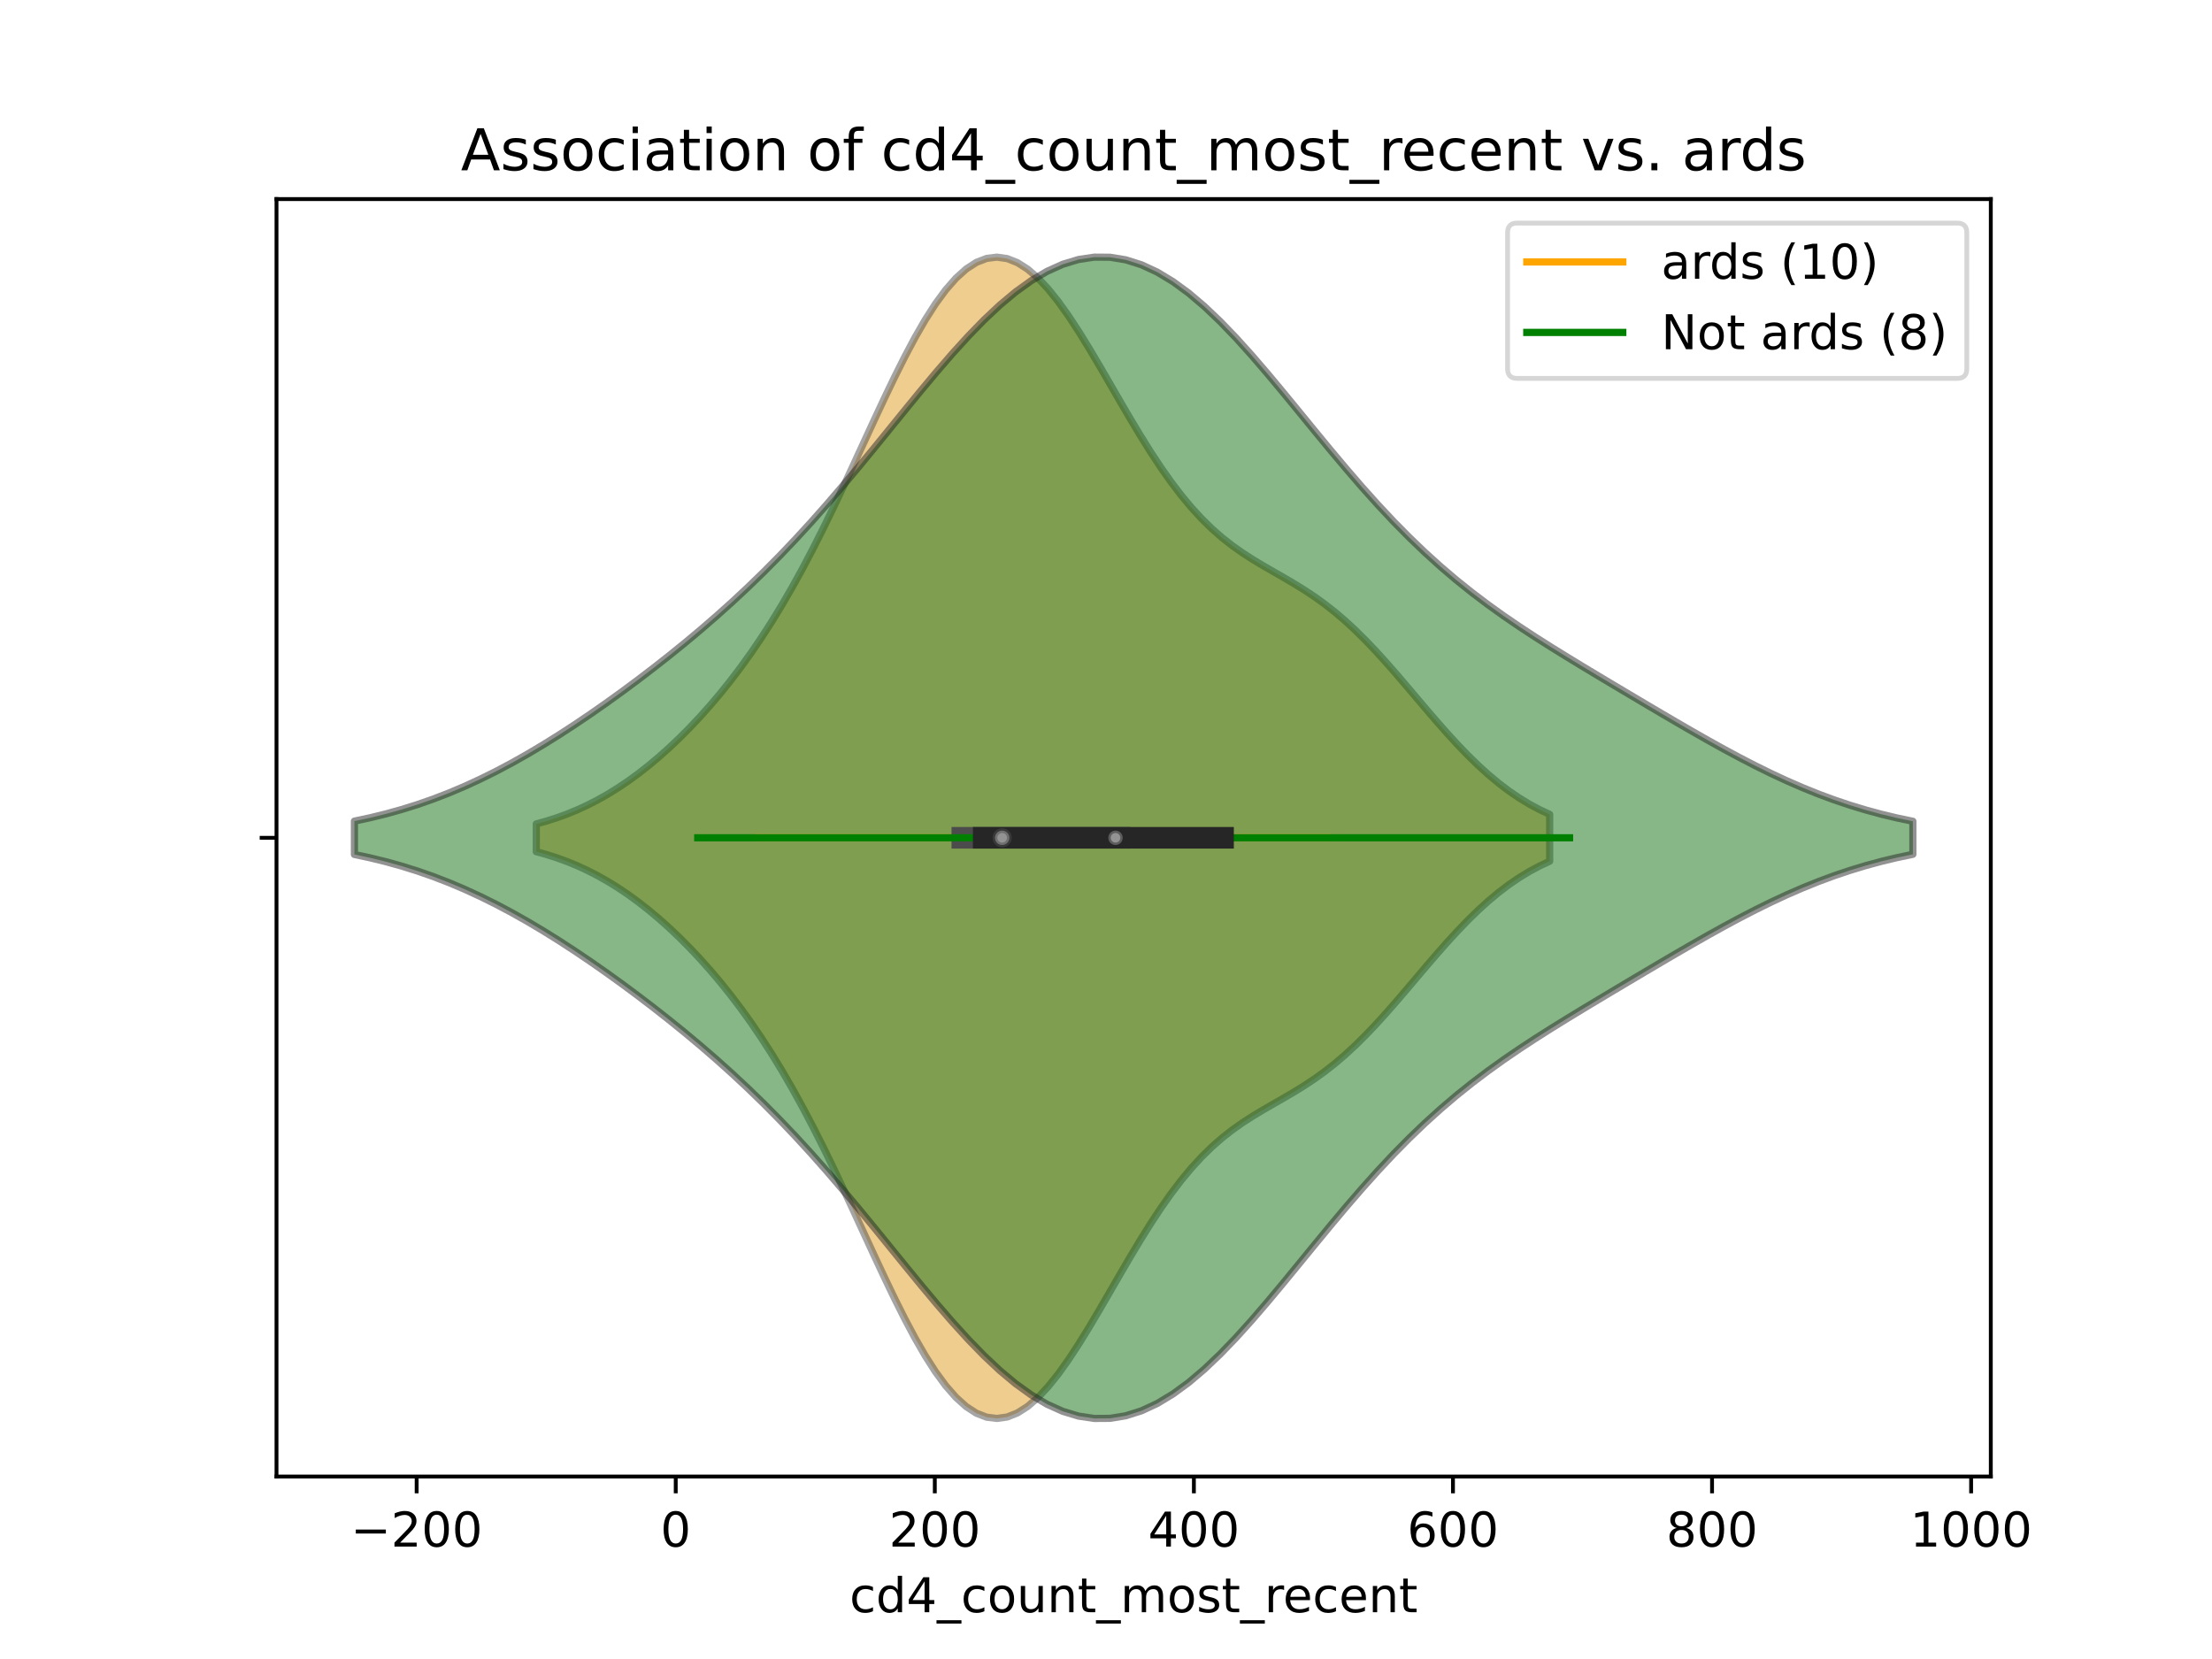 <?xml version="1.0" encoding="utf-8" standalone="no"?>
<!DOCTYPE svg PUBLIC "-//W3C//DTD SVG 1.1//EN"
  "http://www.w3.org/Graphics/SVG/1.1/DTD/svg11.dtd">
<!-- Created with matplotlib (https://matplotlib.org/) -->
<svg height="345.6pt" version="1.1" viewBox="0 0 460.8 345.6" width="460.8pt" xmlns="http://www.w3.org/2000/svg" xmlns:xlink="http://www.w3.org/1999/xlink">
 <defs>
  <style type="text/css">
*{stroke-linecap:butt;stroke-linejoin:round;}
  </style>
 </defs>
 <g id="figure_1">
  <g id="patch_1">
   <path d="M 0 345.6 
L 460.8 345.6 
L 460.8 0 
L 0 0 
z
" style="fill:#ffffff;"/>
  </g>
  <g id="axes_1">
   <g id="patch_2">
    <path d="M 57.6 307.584 
L 414.72 307.584 
L 414.72 41.472 
L 57.6 41.472 
z
" style="fill:#ffffff;"/>
   </g>
   <g id="PolyCollection_1">
    <defs>
     <path d="M 111.712 -168.177 
L 111.712 -173.967 
L 113.845 -174.558 
L 115.977 -175.237 
L 118.11 -176.012 
L 120.242 -176.888 
L 122.375 -177.871 
L 124.507 -178.963 
L 126.64 -180.17 
L 128.772 -181.492 
L 130.905 -182.93 
L 133.037 -184.486 
L 135.17 -186.159 
L 137.302 -187.949 
L 139.435 -189.855 
L 141.567 -191.879 
L 143.7 -194.022 
L 145.832 -196.286 
L 147.965 -198.676 
L 150.097 -201.198 
L 152.23 -203.86 
L 154.362 -206.669 
L 156.495 -209.635 
L 158.627 -212.769 
L 160.76 -216.078 
L 162.892 -219.569 
L 165.024 -223.247 
L 167.157 -227.111 
L 169.289 -231.156 
L 171.422 -235.369 
L 173.554 -239.731 
L 175.687 -244.216 
L 177.819 -248.789 
L 179.952 -253.408 
L 182.084 -258.023 
L 184.217 -262.579 
L 186.349 -267.016 
L 188.482 -271.27 
L 190.614 -275.278 
L 192.747 -278.976 
L 194.879 -282.305 
L 197.012 -285.21 
L 199.144 -287.643 
L 201.277 -289.565 
L 203.409 -290.947 
L 205.542 -291.772 
L 207.674 -292.032 
L 209.807 -291.733 
L 211.939 -290.891 
L 214.072 -289.532 
L 216.204 -287.692 
L 218.336 -285.417 
L 220.469 -282.758 
L 222.601 -279.771 
L 224.734 -276.519 
L 226.866 -273.063 
L 228.999 -269.469 
L 231.131 -265.798 
L 233.264 -262.112 
L 235.396 -258.467 
L 237.529 -254.916 
L 239.661 -251.502 
L 241.794 -248.265 
L 243.926 -245.235 
L 246.059 -242.432 
L 248.191 -239.868 
L 250.324 -237.545 
L 252.456 -235.458 
L 254.589 -233.59 
L 256.721 -231.919 
L 258.854 -230.414 
L 260.986 -229.04 
L 263.119 -227.758 
L 265.251 -226.527 
L 267.383 -225.306 
L 269.516 -224.055 
L 271.648 -222.74 
L 273.781 -221.328 
L 275.913 -219.796 
L 278.046 -218.127 
L 280.178 -216.31 
L 282.311 -214.345 
L 284.443 -212.237 
L 286.576 -210 
L 288.708 -207.653 
L 290.841 -205.221 
L 292.973 -202.731 
L 295.106 -200.214 
L 297.238 -197.702 
L 299.371 -195.224 
L 301.503 -192.809 
L 303.636 -190.485 
L 305.768 -188.273 
L 307.901 -186.192 
L 310.033 -184.257 
L 312.166 -182.477 
L 314.298 -180.857 
L 316.431 -179.398 
L 318.563 -178.099 
L 320.695 -176.954 
L 322.828 -175.954 
L 322.828 -166.19 
L 322.828 -166.19 
L 320.695 -165.19 
L 318.563 -164.045 
L 316.431 -162.746 
L 314.298 -161.287 
L 312.166 -159.667 
L 310.033 -157.887 
L 307.901 -155.952 
L 305.768 -153.871 
L 303.636 -151.659 
L 301.503 -149.335 
L 299.371 -146.92 
L 297.238 -144.442 
L 295.106 -141.93 
L 292.973 -139.413 
L 290.841 -136.923 
L 288.708 -134.491 
L 286.576 -132.144 
L 284.443 -129.907 
L 282.311 -127.799 
L 280.178 -125.834 
L 278.046 -124.017 
L 275.913 -122.348 
L 273.781 -120.816 
L 271.648 -119.404 
L 269.516 -118.089 
L 267.383 -116.838 
L 265.251 -115.617 
L 263.119 -114.386 
L 260.986 -113.104 
L 258.854 -111.73 
L 256.721 -110.225 
L 254.589 -108.554 
L 252.456 -106.686 
L 250.324 -104.599 
L 248.191 -102.276 
L 246.059 -99.712 
L 243.926 -96.909 
L 241.794 -93.879 
L 239.661 -90.642 
L 237.529 -87.228 
L 235.396 -83.677 
L 233.264 -80.032 
L 231.131 -76.346 
L 228.999 -72.675 
L 226.866 -69.081 
L 224.734 -65.625 
L 222.601 -62.373 
L 220.469 -59.386 
L 218.336 -56.727 
L 216.204 -54.452 
L 214.072 -52.612 
L 211.939 -51.253 
L 209.807 -50.411 
L 207.674 -50.112 
L 205.542 -50.372 
L 203.409 -51.197 
L 201.277 -52.579 
L 199.144 -54.501 
L 197.012 -56.934 
L 194.879 -59.839 
L 192.747 -63.168 
L 190.614 -66.866 
L 188.482 -70.874 
L 186.349 -75.128 
L 184.217 -79.565 
L 182.084 -84.121 
L 179.952 -88.736 
L 177.819 -93.355 
L 175.687 -97.928 
L 173.554 -102.413 
L 171.422 -106.775 
L 169.289 -110.988 
L 167.157 -115.033 
L 165.024 -118.897 
L 162.892 -122.575 
L 160.76 -126.066 
L 158.627 -129.375 
L 156.495 -132.509 
L 154.362 -135.475 
L 152.23 -138.284 
L 150.097 -140.946 
L 147.965 -143.468 
L 145.832 -145.858 
L 143.7 -148.122 
L 141.567 -150.265 
L 139.435 -152.289 
L 137.302 -154.195 
L 135.17 -155.985 
L 133.037 -157.658 
L 130.905 -159.214 
L 128.772 -160.652 
L 126.64 -161.974 
L 124.507 -163.181 
L 122.375 -164.273 
L 120.242 -165.256 
L 118.11 -166.132 
L 115.977 -166.907 
L 113.845 -167.586 
L 111.712 -168.177 
z
" id="mcb3e34ca3b" style="stroke:#4c4c4c;stroke-opacity:0.5;stroke-width:1.5;"/>
    </defs>
    <g clip-path="url(#p6f9b6f5709)">
     <use style="fill:#df9c20;fill-opacity:0.5;stroke:#4c4c4c;stroke-opacity:0.5;stroke-width:1.5;" x="0" xlink:href="#mcb3e34ca3b" y="345.6"/>
    </g>
   </g>
   <g id="PolyCollection_2">
    <defs>
     <path d="M 73.833 -167.595 
L 73.833 -174.549 
L 77.112 -175.249 
L 80.391 -176.052 
L 83.671 -176.965 
L 86.95 -177.991 
L 90.229 -179.137 
L 93.509 -180.403 
L 96.788 -181.791 
L 100.067 -183.301 
L 103.347 -184.928 
L 106.626 -186.669 
L 109.905 -188.519 
L 113.185 -190.471 
L 116.464 -192.517 
L 119.743 -194.651 
L 123.023 -196.866 
L 126.302 -199.156 
L 129.581 -201.519 
L 132.861 -203.952 
L 136.14 -206.456 
L 139.42 -209.033 
L 142.699 -211.689 
L 145.978 -214.432 
L 149.258 -217.27 
L 152.537 -220.212 
L 155.816 -223.269 
L 159.096 -226.449 
L 162.375 -229.759 
L 165.654 -233.202 
L 168.934 -236.777 
L 172.213 -240.48 
L 175.492 -244.298 
L 178.772 -248.213 
L 182.051 -252.203 
L 185.33 -256.235 
L 188.61 -260.274 
L 191.889 -264.278 
L 195.168 -268.199 
L 198.448 -271.989 
L 201.727 -275.594 
L 205.006 -278.963 
L 208.286 -282.043 
L 211.565 -284.784 
L 214.844 -287.142 
L 218.124 -289.076 
L 221.403 -290.552 
L 224.682 -291.543 
L 227.962 -292.032 
L 231.241 -292.009 
L 234.52 -291.474 
L 237.8 -290.436 
L 241.079 -288.914 
L 244.358 -286.934 
L 247.638 -284.531 
L 250.917 -281.745 
L 254.196 -278.623 
L 257.476 -275.218 
L 260.755 -271.582 
L 264.034 -267.771 
L 267.314 -263.84 
L 270.593 -259.844 
L 273.872 -255.833 
L 277.152 -251.854 
L 280.431 -247.95 
L 283.71 -244.154 
L 286.99 -240.495 
L 290.269 -236.996 
L 293.548 -233.67 
L 296.828 -230.524 
L 300.107 -227.558 
L 303.386 -224.767 
L 306.666 -222.138 
L 309.945 -219.658 
L 313.224 -217.307 
L 316.504 -215.066 
L 319.783 -212.914 
L 323.062 -210.832 
L 326.342 -208.8 
L 329.621 -206.803 
L 332.9 -204.829 
L 336.18 -202.868 
L 339.459 -200.915 
L 342.739 -198.969 
L 346.018 -197.033 
L 349.297 -195.112 
L 352.577 -193.214 
L 355.856 -191.349 
L 359.135 -189.529 
L 362.415 -187.766 
L 365.694 -186.072 
L 368.973 -184.458 
L 372.253 -182.933 
L 375.532 -181.507 
L 378.811 -180.184 
L 382.091 -178.97 
L 385.37 -177.865 
L 388.649 -176.87 
L 391.929 -175.982 
L 395.208 -175.197 
L 398.487 -174.511 
L 398.487 -167.633 
L 398.487 -167.633 
L 395.208 -166.947 
L 391.929 -166.162 
L 388.649 -165.274 
L 385.37 -164.279 
L 382.091 -163.174 
L 378.811 -161.96 
L 375.532 -160.637 
L 372.253 -159.211 
L 368.973 -157.686 
L 365.694 -156.072 
L 362.415 -154.378 
L 359.135 -152.615 
L 355.856 -150.795 
L 352.577 -148.93 
L 349.297 -147.032 
L 346.018 -145.111 
L 342.739 -143.175 
L 339.459 -141.229 
L 336.18 -139.276 
L 332.9 -137.315 
L 329.621 -135.341 
L 326.342 -133.344 
L 323.062 -131.312 
L 319.783 -129.23 
L 316.504 -127.078 
L 313.224 -124.837 
L 309.945 -122.486 
L 306.666 -120.006 
L 303.386 -117.377 
L 300.107 -114.586 
L 296.828 -111.62 
L 293.548 -108.474 
L 290.269 -105.148 
L 286.99 -101.649 
L 283.71 -97.99 
L 280.431 -94.194 
L 277.152 -90.29 
L 273.872 -86.311 
L 270.593 -82.3 
L 267.314 -78.304 
L 264.034 -74.373 
L 260.755 -70.562 
L 257.476 -66.926 
L 254.196 -63.521 
L 250.917 -60.399 
L 247.638 -57.613 
L 244.358 -55.21 
L 241.079 -53.23 
L 237.8 -51.708 
L 234.52 -50.67 
L 231.241 -50.135 
L 227.962 -50.112 
L 224.682 -50.601 
L 221.403 -51.592 
L 218.124 -53.068 
L 214.844 -55.002 
L 211.565 -57.36 
L 208.286 -60.101 
L 205.006 -63.181 
L 201.727 -66.55 
L 198.448 -70.155 
L 195.168 -73.945 
L 191.889 -77.866 
L 188.61 -81.87 
L 185.33 -85.909 
L 182.051 -89.941 
L 178.772 -93.931 
L 175.492 -97.846 
L 172.213 -101.664 
L 168.934 -105.367 
L 165.654 -108.942 
L 162.375 -112.385 
L 159.096 -115.695 
L 155.816 -118.875 
L 152.537 -121.932 
L 149.258 -124.874 
L 145.978 -127.712 
L 142.699 -130.455 
L 139.42 -133.111 
L 136.14 -135.688 
L 132.861 -138.192 
L 129.581 -140.625 
L 126.302 -142.988 
L 123.023 -145.278 
L 119.743 -147.493 
L 116.464 -149.627 
L 113.185 -151.673 
L 109.905 -153.625 
L 106.626 -155.475 
L 103.347 -157.216 
L 100.067 -158.843 
L 96.788 -160.353 
L 93.509 -161.741 
L 90.229 -163.007 
L 86.95 -164.153 
L 83.671 -165.179 
L 80.391 -166.092 
L 77.112 -166.895 
L 73.833 -167.595 
z
" id="m24c34e4a1d" style="stroke:#262626;stroke-opacity:0.5;stroke-width:1.5;"/>
    </defs>
    <g clip-path="url(#p6f9b6f5709)">
     <use style="fill:#107010;fill-opacity:0.5;stroke:#262626;stroke-opacity:0.5;stroke-width:1.5;" x="0" xlink:href="#m24c34e4a1d" y="345.6"/>
    </g>
   </g>
   <g id="matplotlib.axis_1">
    <g id="xtick_1">
     <g id="line2d_1">
      <defs>
       <path d="M 0 0 
L 0 3.5 
" id="mae462be38c" style="stroke:#000000;stroke-width:0.8;"/>
      </defs>
      <g>
       <use style="stroke:#000000;stroke-width:0.8;" x="86.796" xlink:href="#mae462be38c" y="307.584"/>
      </g>
     </g>
     <g id="text_1">
      <!-- −200 -->
      <defs>
       <path d="M 10.594 35.5 
L 73.188 35.5 
L 73.188 27.203 
L 10.594 27.203 
z
" id="DejaVuSans-8722"/>
       <path d="M 19.188 8.297 
L 53.609 8.297 
L 53.609 0 
L 7.328 0 
L 7.328 8.297 
Q 12.938 14.109 22.625 23.891 
Q 32.328 33.688 34.812 36.531 
Q 39.547 41.844 41.422 45.531 
Q 43.312 49.219 43.312 52.781 
Q 43.312 58.594 39.234 62.25 
Q 35.156 65.922 28.609 65.922 
Q 23.969 65.922 18.812 64.312 
Q 13.672 62.703 7.812 59.422 
L 7.812 69.391 
Q 13.766 71.781 18.938 73 
Q 24.125 74.219 28.422 74.219 
Q 39.75 74.219 46.484 68.547 
Q 53.219 62.891 53.219 53.422 
Q 53.219 48.922 51.531 44.891 
Q 49.859 40.875 45.406 35.406 
Q 44.188 33.984 37.641 27.219 
Q 31.109 20.453 19.188 8.297 
z
" id="DejaVuSans-50"/>
       <path d="M 31.781 66.406 
Q 24.172 66.406 20.328 58.906 
Q 16.5 51.422 16.5 36.375 
Q 16.5 21.391 20.328 13.891 
Q 24.172 6.391 31.781 6.391 
Q 39.453 6.391 43.281 13.891 
Q 47.125 21.391 47.125 36.375 
Q 47.125 51.422 43.281 58.906 
Q 39.453 66.406 31.781 66.406 
z
M 31.781 74.219 
Q 44.047 74.219 50.516 64.516 
Q 56.984 54.828 56.984 36.375 
Q 56.984 17.969 50.516 8.266 
Q 44.047 -1.422 31.781 -1.422 
Q 19.531 -1.422 13.062 8.266 
Q 6.594 17.969 6.594 36.375 
Q 6.594 54.828 13.062 64.516 
Q 19.531 74.219 31.781 74.219 
z
" id="DejaVuSans-48"/>
      </defs>
      <g transform="translate(73.062 322.182)scale(0.1 -0.1)">
       <use xlink:href="#DejaVuSans-8722"/>
       <use x="83.789" xlink:href="#DejaVuSans-50"/>
       <use x="147.412" xlink:href="#DejaVuSans-48"/>
       <use x="211.035" xlink:href="#DejaVuSans-48"/>
      </g>
     </g>
    </g>
    <g id="xtick_2">
     <g id="line2d_2">
      <g>
       <use style="stroke:#000000;stroke-width:0.8;" x="140.767" xlink:href="#mae462be38c" y="307.584"/>
      </g>
     </g>
     <g id="text_2">
      <!-- 0 -->
      <g transform="translate(137.585 322.182)scale(0.1 -0.1)">
       <use xlink:href="#DejaVuSans-48"/>
      </g>
     </g>
    </g>
    <g id="xtick_3">
     <g id="line2d_3">
      <g>
       <use style="stroke:#000000;stroke-width:0.8;" x="194.737" xlink:href="#mae462be38c" y="307.584"/>
      </g>
     </g>
     <g id="text_3">
      <!-- 200 -->
      <g transform="translate(185.194 322.182)scale(0.1 -0.1)">
       <use xlink:href="#DejaVuSans-50"/>
       <use x="63.623" xlink:href="#DejaVuSans-48"/>
       <use x="127.246" xlink:href="#DejaVuSans-48"/>
      </g>
     </g>
    </g>
    <g id="xtick_4">
     <g id="line2d_4">
      <g>
       <use style="stroke:#000000;stroke-width:0.8;" x="248.708" xlink:href="#mae462be38c" y="307.584"/>
      </g>
     </g>
     <g id="text_4">
      <!-- 400 -->
      <defs>
       <path d="M 37.797 64.312 
L 12.891 25.391 
L 37.797 25.391 
z
M 35.203 72.906 
L 47.609 72.906 
L 47.609 25.391 
L 58.016 25.391 
L 58.016 17.188 
L 47.609 17.188 
L 47.609 0 
L 37.797 0 
L 37.797 17.188 
L 4.891 17.188 
L 4.891 26.703 
z
" id="DejaVuSans-52"/>
      </defs>
      <g transform="translate(239.164 322.182)scale(0.1 -0.1)">
       <use xlink:href="#DejaVuSans-52"/>
       <use x="63.623" xlink:href="#DejaVuSans-48"/>
       <use x="127.246" xlink:href="#DejaVuSans-48"/>
      </g>
     </g>
    </g>
    <g id="xtick_5">
     <g id="line2d_5">
      <g>
       <use style="stroke:#000000;stroke-width:0.8;" x="302.679" xlink:href="#mae462be38c" y="307.584"/>
      </g>
     </g>
     <g id="text_5">
      <!-- 600 -->
      <defs>
       <path d="M 33.016 40.375 
Q 26.375 40.375 22.484 35.828 
Q 18.609 31.297 18.609 23.391 
Q 18.609 15.531 22.484 10.953 
Q 26.375 6.391 33.016 6.391 
Q 39.656 6.391 43.531 10.953 
Q 47.406 15.531 47.406 23.391 
Q 47.406 31.297 43.531 35.828 
Q 39.656 40.375 33.016 40.375 
z
M 52.594 71.297 
L 52.594 62.312 
Q 48.875 64.062 45.094 64.984 
Q 41.312 65.922 37.594 65.922 
Q 27.828 65.922 22.672 59.328 
Q 17.531 52.734 16.797 39.406 
Q 19.672 43.656 24.016 45.922 
Q 28.375 48.188 33.594 48.188 
Q 44.578 48.188 50.953 41.516 
Q 57.328 34.859 57.328 23.391 
Q 57.328 12.156 50.688 5.359 
Q 44.047 -1.422 33.016 -1.422 
Q 20.359 -1.422 13.672 8.266 
Q 6.984 17.969 6.984 36.375 
Q 6.984 53.656 15.188 63.938 
Q 23.391 74.219 37.203 74.219 
Q 40.922 74.219 44.703 73.484 
Q 48.484 72.75 52.594 71.297 
z
" id="DejaVuSans-54"/>
      </defs>
      <g transform="translate(293.135 322.182)scale(0.1 -0.1)">
       <use xlink:href="#DejaVuSans-54"/>
       <use x="63.623" xlink:href="#DejaVuSans-48"/>
       <use x="127.246" xlink:href="#DejaVuSans-48"/>
      </g>
     </g>
    </g>
    <g id="xtick_6">
     <g id="line2d_6">
      <g>
       <use style="stroke:#000000;stroke-width:0.8;" x="356.65" xlink:href="#mae462be38c" y="307.584"/>
      </g>
     </g>
     <g id="text_6">
      <!-- 800 -->
      <defs>
       <path d="M 31.781 34.625 
Q 24.75 34.625 20.719 30.859 
Q 16.703 27.094 16.703 20.516 
Q 16.703 13.922 20.719 10.156 
Q 24.75 6.391 31.781 6.391 
Q 38.812 6.391 42.859 10.172 
Q 46.922 13.969 46.922 20.516 
Q 46.922 27.094 42.891 30.859 
Q 38.875 34.625 31.781 34.625 
z
M 21.922 38.812 
Q 15.578 40.375 12.031 44.719 
Q 8.5 49.078 8.5 55.328 
Q 8.5 64.062 14.719 69.141 
Q 20.953 74.219 31.781 74.219 
Q 42.672 74.219 48.875 69.141 
Q 55.078 64.062 55.078 55.328 
Q 55.078 49.078 51.531 44.719 
Q 48 40.375 41.703 38.812 
Q 48.828 37.156 52.797 32.312 
Q 56.781 27.484 56.781 20.516 
Q 56.781 9.906 50.312 4.234 
Q 43.844 -1.422 31.781 -1.422 
Q 19.734 -1.422 13.25 4.234 
Q 6.781 9.906 6.781 20.516 
Q 6.781 27.484 10.781 32.312 
Q 14.797 37.156 21.922 38.812 
z
M 18.312 54.391 
Q 18.312 48.734 21.844 45.562 
Q 25.391 42.391 31.781 42.391 
Q 38.141 42.391 41.719 45.562 
Q 45.312 48.734 45.312 54.391 
Q 45.312 60.062 41.719 63.234 
Q 38.141 66.406 31.781 66.406 
Q 25.391 66.406 21.844 63.234 
Q 18.312 60.062 18.312 54.391 
z
" id="DejaVuSans-56"/>
      </defs>
      <g transform="translate(347.106 322.182)scale(0.1 -0.1)">
       <use xlink:href="#DejaVuSans-56"/>
       <use x="63.623" xlink:href="#DejaVuSans-48"/>
       <use x="127.246" xlink:href="#DejaVuSans-48"/>
      </g>
     </g>
    </g>
    <g id="xtick_7">
     <g id="line2d_7">
      <g>
       <use style="stroke:#000000;stroke-width:0.8;" x="410.621" xlink:href="#mae462be38c" y="307.584"/>
      </g>
     </g>
     <g id="text_7">
      <!-- 1000 -->
      <defs>
       <path d="M 12.406 8.297 
L 28.516 8.297 
L 28.516 63.922 
L 10.984 60.406 
L 10.984 69.391 
L 28.422 72.906 
L 38.281 72.906 
L 38.281 8.297 
L 54.391 8.297 
L 54.391 0 
L 12.406 0 
z
" id="DejaVuSans-49"/>
      </defs>
      <g transform="translate(397.896 322.182)scale(0.1 -0.1)">
       <use xlink:href="#DejaVuSans-49"/>
       <use x="63.623" xlink:href="#DejaVuSans-48"/>
       <use x="127.246" xlink:href="#DejaVuSans-48"/>
       <use x="190.869" xlink:href="#DejaVuSans-48"/>
      </g>
     </g>
    </g>
    <g id="text_8">
     <!-- cd4_count_most_recent -->
     <defs>
      <path d="M 48.781 52.594 
L 48.781 44.188 
Q 44.969 46.297 41.141 47.344 
Q 37.312 48.391 33.406 48.391 
Q 24.656 48.391 19.812 42.844 
Q 14.984 37.312 14.984 27.297 
Q 14.984 17.281 19.812 11.734 
Q 24.656 6.203 33.406 6.203 
Q 37.312 6.203 41.141 7.25 
Q 44.969 8.297 48.781 10.406 
L 48.781 2.094 
Q 45.016 0.344 40.984 -0.531 
Q 36.969 -1.422 32.422 -1.422 
Q 20.062 -1.422 12.781 6.344 
Q 5.516 14.109 5.516 27.297 
Q 5.516 40.672 12.859 48.328 
Q 20.219 56 33.016 56 
Q 37.156 56 41.109 55.141 
Q 45.062 54.297 48.781 52.594 
z
" id="DejaVuSans-99"/>
      <path d="M 45.406 46.391 
L 45.406 75.984 
L 54.391 75.984 
L 54.391 0 
L 45.406 0 
L 45.406 8.203 
Q 42.578 3.328 38.25 0.953 
Q 33.938 -1.422 27.875 -1.422 
Q 17.969 -1.422 11.734 6.484 
Q 5.516 14.406 5.516 27.297 
Q 5.516 40.188 11.734 48.094 
Q 17.969 56 27.875 56 
Q 33.938 56 38.25 53.625 
Q 42.578 51.266 45.406 46.391 
z
M 14.797 27.297 
Q 14.797 17.391 18.875 11.75 
Q 22.953 6.109 30.078 6.109 
Q 37.203 6.109 41.297 11.75 
Q 45.406 17.391 45.406 27.297 
Q 45.406 37.203 41.297 42.844 
Q 37.203 48.484 30.078 48.484 
Q 22.953 48.484 18.875 42.844 
Q 14.797 37.203 14.797 27.297 
z
" id="DejaVuSans-100"/>
      <path d="M 50.984 -16.609 
L 50.984 -23.578 
L -0.984 -23.578 
L -0.984 -16.609 
z
" id="DejaVuSans-95"/>
      <path d="M 30.609 48.391 
Q 23.391 48.391 19.188 42.75 
Q 14.984 37.109 14.984 27.297 
Q 14.984 17.484 19.156 11.844 
Q 23.344 6.203 30.609 6.203 
Q 37.797 6.203 41.984 11.859 
Q 46.188 17.531 46.188 27.297 
Q 46.188 37.016 41.984 42.703 
Q 37.797 48.391 30.609 48.391 
z
M 30.609 56 
Q 42.328 56 49.016 48.375 
Q 55.719 40.766 55.719 27.297 
Q 55.719 13.875 49.016 6.219 
Q 42.328 -1.422 30.609 -1.422 
Q 18.844 -1.422 12.172 6.219 
Q 5.516 13.875 5.516 27.297 
Q 5.516 40.766 12.172 48.375 
Q 18.844 56 30.609 56 
z
" id="DejaVuSans-111"/>
      <path d="M 8.5 21.578 
L 8.5 54.688 
L 17.484 54.688 
L 17.484 21.922 
Q 17.484 14.156 20.5 10.266 
Q 23.531 6.391 29.594 6.391 
Q 36.859 6.391 41.078 11.031 
Q 45.312 15.672 45.312 23.688 
L 45.312 54.688 
L 54.297 54.688 
L 54.297 0 
L 45.312 0 
L 45.312 8.406 
Q 42.047 3.422 37.719 1 
Q 33.406 -1.422 27.688 -1.422 
Q 18.266 -1.422 13.375 4.438 
Q 8.5 10.297 8.5 21.578 
z
M 31.109 56 
z
" id="DejaVuSans-117"/>
      <path d="M 54.891 33.016 
L 54.891 0 
L 45.906 0 
L 45.906 32.719 
Q 45.906 40.484 42.875 44.328 
Q 39.844 48.188 33.797 48.188 
Q 26.516 48.188 22.312 43.547 
Q 18.109 38.922 18.109 30.906 
L 18.109 0 
L 9.078 0 
L 9.078 54.688 
L 18.109 54.688 
L 18.109 46.188 
Q 21.344 51.125 25.703 53.562 
Q 30.078 56 35.797 56 
Q 45.219 56 50.047 50.172 
Q 54.891 44.344 54.891 33.016 
z
" id="DejaVuSans-110"/>
      <path d="M 18.312 70.219 
L 18.312 54.688 
L 36.812 54.688 
L 36.812 47.703 
L 18.312 47.703 
L 18.312 18.016 
Q 18.312 11.328 20.141 9.422 
Q 21.969 7.516 27.594 7.516 
L 36.812 7.516 
L 36.812 0 
L 27.594 0 
Q 17.188 0 13.234 3.875 
Q 9.281 7.766 9.281 18.016 
L 9.281 47.703 
L 2.688 47.703 
L 2.688 54.688 
L 9.281 54.688 
L 9.281 70.219 
z
" id="DejaVuSans-116"/>
      <path d="M 52 44.188 
Q 55.375 50.25 60.062 53.125 
Q 64.75 56 71.094 56 
Q 79.641 56 84.281 50.016 
Q 88.922 44.047 88.922 33.016 
L 88.922 0 
L 79.891 0 
L 79.891 32.719 
Q 79.891 40.578 77.094 44.375 
Q 74.312 48.188 68.609 48.188 
Q 61.625 48.188 57.562 43.547 
Q 53.516 38.922 53.516 30.906 
L 53.516 0 
L 44.484 0 
L 44.484 32.719 
Q 44.484 40.625 41.703 44.406 
Q 38.922 48.188 33.109 48.188 
Q 26.219 48.188 22.156 43.531 
Q 18.109 38.875 18.109 30.906 
L 18.109 0 
L 9.078 0 
L 9.078 54.688 
L 18.109 54.688 
L 18.109 46.188 
Q 21.188 51.219 25.484 53.609 
Q 29.781 56 35.688 56 
Q 41.656 56 45.828 52.969 
Q 50 49.953 52 44.188 
z
" id="DejaVuSans-109"/>
      <path d="M 44.281 53.078 
L 44.281 44.578 
Q 40.484 46.531 36.375 47.5 
Q 32.281 48.484 27.875 48.484 
Q 21.188 48.484 17.844 46.438 
Q 14.5 44.391 14.5 40.281 
Q 14.5 37.156 16.891 35.375 
Q 19.281 33.594 26.516 31.984 
L 29.594 31.297 
Q 39.156 29.25 43.188 25.516 
Q 47.219 21.781 47.219 15.094 
Q 47.219 7.469 41.188 3.016 
Q 35.156 -1.422 24.609 -1.422 
Q 20.219 -1.422 15.453 -0.562 
Q 10.688 0.297 5.422 2 
L 5.422 11.281 
Q 10.406 8.688 15.234 7.391 
Q 20.062 6.109 24.812 6.109 
Q 31.156 6.109 34.562 8.281 
Q 37.984 10.453 37.984 14.406 
Q 37.984 18.062 35.516 20.016 
Q 33.062 21.969 24.703 23.781 
L 21.578 24.516 
Q 13.234 26.266 9.516 29.906 
Q 5.812 33.547 5.812 39.891 
Q 5.812 47.609 11.281 51.797 
Q 16.75 56 26.812 56 
Q 31.781 56 36.172 55.266 
Q 40.578 54.547 44.281 53.078 
z
" id="DejaVuSans-115"/>
      <path d="M 41.109 46.297 
Q 39.594 47.172 37.812 47.578 
Q 36.031 48 33.891 48 
Q 26.266 48 22.188 43.047 
Q 18.109 38.094 18.109 28.812 
L 18.109 0 
L 9.078 0 
L 9.078 54.688 
L 18.109 54.688 
L 18.109 46.188 
Q 20.953 51.172 25.484 53.578 
Q 30.031 56 36.531 56 
Q 37.453 56 38.578 55.875 
Q 39.703 55.766 41.062 55.516 
z
" id="DejaVuSans-114"/>
      <path d="M 56.203 29.594 
L 56.203 25.203 
L 14.891 25.203 
Q 15.484 15.922 20.484 11.062 
Q 25.484 6.203 34.422 6.203 
Q 39.594 6.203 44.453 7.469 
Q 49.312 8.734 54.109 11.281 
L 54.109 2.781 
Q 49.266 0.734 44.188 -0.344 
Q 39.109 -1.422 33.891 -1.422 
Q 20.797 -1.422 13.156 6.188 
Q 5.516 13.812 5.516 26.812 
Q 5.516 40.234 12.766 48.109 
Q 20.016 56 32.328 56 
Q 43.359 56 49.781 48.891 
Q 56.203 41.797 56.203 29.594 
z
M 47.219 32.234 
Q 47.125 39.594 43.094 43.984 
Q 39.062 48.391 32.422 48.391 
Q 24.906 48.391 20.391 44.141 
Q 15.875 39.891 15.188 32.172 
z
" id="DejaVuSans-101"/>
     </defs>
     <g transform="translate(176.98 335.861)scale(0.1 -0.1)">
      <use xlink:href="#DejaVuSans-99"/>
      <use x="54.98" xlink:href="#DejaVuSans-100"/>
      <use x="118.457" xlink:href="#DejaVuSans-52"/>
      <use x="182.08" xlink:href="#DejaVuSans-95"/>
      <use x="232.08" xlink:href="#DejaVuSans-99"/>
      <use x="287.061" xlink:href="#DejaVuSans-111"/>
      <use x="348.242" xlink:href="#DejaVuSans-117"/>
      <use x="411.621" xlink:href="#DejaVuSans-110"/>
      <use x="475" xlink:href="#DejaVuSans-116"/>
      <use x="514.209" xlink:href="#DejaVuSans-95"/>
      <use x="564.209" xlink:href="#DejaVuSans-109"/>
      <use x="661.621" xlink:href="#DejaVuSans-111"/>
      <use x="722.803" xlink:href="#DejaVuSans-115"/>
      <use x="774.902" xlink:href="#DejaVuSans-116"/>
      <use x="814.111" xlink:href="#DejaVuSans-95"/>
      <use x="864.111" xlink:href="#DejaVuSans-114"/>
      <use x="902.975" xlink:href="#DejaVuSans-101"/>
      <use x="964.498" xlink:href="#DejaVuSans-99"/>
      <use x="1019.479" xlink:href="#DejaVuSans-101"/>
      <use x="1081.002" xlink:href="#DejaVuSans-110"/>
      <use x="1144.381" xlink:href="#DejaVuSans-116"/>
     </g>
    </g>
   </g>
   <g id="matplotlib.axis_2">
    <g id="ytick_1">
     <g id="line2d_8">
      <defs>
       <path d="M 0 0 
L -3.5 0 
" id="mfa1ef6b59d" style="stroke:#000000;stroke-width:0.8;"/>
      </defs>
      <g>
       <use style="stroke:#000000;stroke-width:0.8;" x="57.6" xlink:href="#mfa1ef6b59d" y="174.528"/>
      </g>
     </g>
    </g>
   </g>
   <g id="line2d_9">
    <path clip-path="url(#p6f9b6f5709)" d="M 158.037 174.528 
L 276.503 174.528 
" style="fill:none;stroke:#ffa500;stroke-linecap:square;stroke-width:1.5;"/>
   </g>
   <g id="line2d_10">
    <path clip-path="url(#p6f9b6f5709)" d="M 200.472 174.528 
L 233.192 174.528 
" style="fill:none;stroke:#4c4c4c;stroke-linecap:square;stroke-width:4.5;"/>
   </g>
   <g id="line2d_11">
    <path clip-path="url(#p6f9b6f5709)" d="M 145.354 174.528 
L 326.966 174.528 
" style="fill:none;stroke:#008000;stroke-linecap:square;stroke-width:1.5;"/>
   </g>
   <g id="line2d_12">
    <path clip-path="url(#p6f9b6f5709)" d="M 204.924 174.528 
L 254.78 174.528 
" style="fill:none;stroke:#262626;stroke-linecap:square;stroke-width:4.5;"/>
   </g>
   <g id="patch_3">
    <path d="M 57.6 307.584 
L 57.6 41.472 
" style="fill:none;stroke:#000000;stroke-linecap:square;stroke-linejoin:miter;stroke-width:0.8;"/>
   </g>
   <g id="patch_4">
    <path d="M 414.72 307.584 
L 414.72 41.472 
" style="fill:none;stroke:#000000;stroke-linecap:square;stroke-linejoin:miter;stroke-width:0.8;"/>
   </g>
   <g id="patch_5">
    <path d="M 57.6 307.584 
L 414.72 307.584 
" style="fill:none;stroke:#000000;stroke-linecap:square;stroke-linejoin:miter;stroke-width:0.8;"/>
   </g>
   <g id="patch_6">
    <path d="M 57.6 41.472 
L 414.72 41.472 
" style="fill:none;stroke:#000000;stroke-linecap:square;stroke-linejoin:miter;stroke-width:0.8;"/>
   </g>
   <g id="PathCollection_1">
    <defs>
     <path d="M 0 1.5 
C 0.398 1.5 0.779 1.342 1.061 1.061 
C 1.342 0.779 1.5 0.398 1.5 0 
C 1.5 -0.398 1.342 -0.779 1.061 -1.061 
C 0.779 -1.342 0.398 -1.5 0 -1.5 
C -0.398 -1.5 -0.779 -1.342 -1.061 -1.061 
C -1.342 -0.779 -1.5 -0.398 -1.5 0 
C -1.5 0.398 -1.342 0.779 -1.061 1.061 
C -0.779 1.342 -0.398 1.5 0 1.5 
z
" id="m75c75d452d" style="stroke:#4c4c4c;stroke-opacity:0.5;"/>
    </defs>
    <g clip-path="url(#p6f9b6f5709)">
     <use style="fill:#ffffff;fill-opacity:0.5;stroke:#4c4c4c;stroke-opacity:0.5;" x="208.77" xlink:href="#m75c75d452d" y="174.528"/>
    </g>
   </g>
   <g id="PathCollection_2">
    <defs>
     <path d="M 0 1.5 
C 0.398 1.5 0.779 1.342 1.061 1.061 
C 1.342 0.779 1.5 0.398 1.5 0 
C 1.5 -0.398 1.342 -0.779 1.061 -1.061 
C 0.779 -1.342 0.398 -1.5 0 -1.5 
C -0.398 -1.5 -0.779 -1.342 -1.061 -1.061 
C -1.342 -0.779 -1.5 -0.398 -1.5 0 
C -1.5 0.398 -1.342 0.779 -1.061 1.061 
C -0.779 1.342 -0.398 1.5 0 1.5 
z
" id="mb30fd161db" style="stroke:#262626;stroke-opacity:0.5;"/>
    </defs>
    <g clip-path="url(#p6f9b6f5709)">
     <use style="fill:#ffffff;fill-opacity:0.5;stroke:#262626;stroke-opacity:0.5;" x="232.382" xlink:href="#mb30fd161db" y="174.528"/>
    </g>
   </g>
   <g id="text_9">
    <!-- Association of cd4_count_most_recent vs. ards -->
    <defs>
     <path d="M 34.188 63.188 
L 20.797 26.906 
L 47.609 26.906 
z
M 28.609 72.906 
L 39.797 72.906 
L 67.578 0 
L 57.328 0 
L 50.688 18.703 
L 17.828 18.703 
L 11.188 0 
L 0.781 0 
z
" id="DejaVuSans-65"/>
     <path d="M 9.422 54.688 
L 18.406 54.688 
L 18.406 0 
L 9.422 0 
z
M 9.422 75.984 
L 18.406 75.984 
L 18.406 64.594 
L 9.422 64.594 
z
" id="DejaVuSans-105"/>
     <path d="M 34.281 27.484 
Q 23.391 27.484 19.188 25 
Q 14.984 22.516 14.984 16.5 
Q 14.984 11.719 18.141 8.906 
Q 21.297 6.109 26.703 6.109 
Q 34.188 6.109 38.703 11.406 
Q 43.219 16.703 43.219 25.484 
L 43.219 27.484 
z
M 52.203 31.203 
L 52.203 0 
L 43.219 0 
L 43.219 8.297 
Q 40.141 3.328 35.547 0.953 
Q 30.953 -1.422 24.312 -1.422 
Q 15.922 -1.422 10.953 3.297 
Q 6 8.016 6 15.922 
Q 6 25.141 12.172 29.828 
Q 18.359 34.516 30.609 34.516 
L 43.219 34.516 
L 43.219 35.406 
Q 43.219 41.609 39.141 45 
Q 35.062 48.391 27.688 48.391 
Q 23 48.391 18.547 47.266 
Q 14.109 46.141 10.016 43.891 
L 10.016 52.203 
Q 14.938 54.109 19.578 55.047 
Q 24.219 56 28.609 56 
Q 40.484 56 46.344 49.844 
Q 52.203 43.703 52.203 31.203 
z
" id="DejaVuSans-97"/>
     <path id="DejaVuSans-32"/>
     <path d="M 37.109 75.984 
L 37.109 68.5 
L 28.516 68.5 
Q 23.688 68.5 21.797 66.547 
Q 19.922 64.594 19.922 59.516 
L 19.922 54.688 
L 34.719 54.688 
L 34.719 47.703 
L 19.922 47.703 
L 19.922 0 
L 10.891 0 
L 10.891 47.703 
L 2.297 47.703 
L 2.297 54.688 
L 10.891 54.688 
L 10.891 58.5 
Q 10.891 67.625 15.141 71.797 
Q 19.391 75.984 28.609 75.984 
z
" id="DejaVuSans-102"/>
     <path d="M 2.984 54.688 
L 12.5 54.688 
L 29.594 8.797 
L 46.688 54.688 
L 56.203 54.688 
L 35.688 0 
L 23.484 0 
z
" id="DejaVuSans-118"/>
     <path d="M 10.688 12.406 
L 21 12.406 
L 21 0 
L 10.688 0 
z
" id="DejaVuSans-46"/>
    </defs>
    <g transform="translate(96.014 35.472)scale(0.12 -0.12)">
     <use xlink:href="#DejaVuSans-65"/>
     <use x="68.408" xlink:href="#DejaVuSans-115"/>
     <use x="120.508" xlink:href="#DejaVuSans-115"/>
     <use x="172.607" xlink:href="#DejaVuSans-111"/>
     <use x="233.789" xlink:href="#DejaVuSans-99"/>
     <use x="288.77" xlink:href="#DejaVuSans-105"/>
     <use x="316.553" xlink:href="#DejaVuSans-97"/>
     <use x="377.832" xlink:href="#DejaVuSans-116"/>
     <use x="417.041" xlink:href="#DejaVuSans-105"/>
     <use x="444.824" xlink:href="#DejaVuSans-111"/>
     <use x="506.006" xlink:href="#DejaVuSans-110"/>
     <use x="569.385" xlink:href="#DejaVuSans-32"/>
     <use x="601.172" xlink:href="#DejaVuSans-111"/>
     <use x="662.354" xlink:href="#DejaVuSans-102"/>
     <use x="697.559" xlink:href="#DejaVuSans-32"/>
     <use x="729.346" xlink:href="#DejaVuSans-99"/>
     <use x="784.326" xlink:href="#DejaVuSans-100"/>
     <use x="847.803" xlink:href="#DejaVuSans-52"/>
     <use x="911.426" xlink:href="#DejaVuSans-95"/>
     <use x="961.426" xlink:href="#DejaVuSans-99"/>
     <use x="1016.406" xlink:href="#DejaVuSans-111"/>
     <use x="1077.588" xlink:href="#DejaVuSans-117"/>
     <use x="1140.967" xlink:href="#DejaVuSans-110"/>
     <use x="1204.346" xlink:href="#DejaVuSans-116"/>
     <use x="1243.555" xlink:href="#DejaVuSans-95"/>
     <use x="1293.555" xlink:href="#DejaVuSans-109"/>
     <use x="1390.967" xlink:href="#DejaVuSans-111"/>
     <use x="1452.148" xlink:href="#DejaVuSans-115"/>
     <use x="1504.248" xlink:href="#DejaVuSans-116"/>
     <use x="1543.457" xlink:href="#DejaVuSans-95"/>
     <use x="1593.457" xlink:href="#DejaVuSans-114"/>
     <use x="1632.32" xlink:href="#DejaVuSans-101"/>
     <use x="1693.844" xlink:href="#DejaVuSans-99"/>
     <use x="1748.824" xlink:href="#DejaVuSans-101"/>
     <use x="1810.348" xlink:href="#DejaVuSans-110"/>
     <use x="1873.727" xlink:href="#DejaVuSans-116"/>
     <use x="1912.936" xlink:href="#DejaVuSans-32"/>
     <use x="1944.723" xlink:href="#DejaVuSans-118"/>
     <use x="2003.902" xlink:href="#DejaVuSans-115"/>
     <use x="2056.002" xlink:href="#DejaVuSans-46"/>
     <use x="2087.789" xlink:href="#DejaVuSans-32"/>
     <use x="2119.576" xlink:href="#DejaVuSans-97"/>
     <use x="2180.855" xlink:href="#DejaVuSans-114"/>
     <use x="2220.219" xlink:href="#DejaVuSans-100"/>
     <use x="2283.695" xlink:href="#DejaVuSans-115"/>
    </g>
   </g>
   <g id="legend_1">
    <g id="patch_7">
     <path d="M 316.056 78.828 
L 407.72 78.828 
Q 409.72 78.828 409.72 76.828 
L 409.72 48.472 
Q 409.72 46.472 407.72 46.472 
L 316.056 46.472 
Q 314.056 46.472 314.056 48.472 
L 314.056 76.828 
Q 314.056 78.828 316.056 78.828 
z
" style="fill:#ffffff;opacity:0.8;stroke:#cccccc;stroke-linejoin:miter;"/>
    </g>
    <g id="line2d_13">
     <path d="M 318.056 54.57 
L 338.056 54.57 
" style="fill:none;stroke:#ffa500;stroke-linecap:square;stroke-width:1.5;"/>
    </g>
    <g id="line2d_14"/>
    <g id="text_10">
     <!-- ards (10) -->
     <defs>
      <path d="M 31 75.875 
Q 24.469 64.656 21.281 53.656 
Q 18.109 42.672 18.109 31.391 
Q 18.109 20.125 21.312 9.062 
Q 24.516 -2 31 -13.188 
L 23.188 -13.188 
Q 15.875 -1.703 12.234 9.375 
Q 8.594 20.453 8.594 31.391 
Q 8.594 42.281 12.203 53.312 
Q 15.828 64.359 23.188 75.875 
z
" id="DejaVuSans-40"/>
      <path d="M 8.016 75.875 
L 15.828 75.875 
Q 23.141 64.359 26.781 53.312 
Q 30.422 42.281 30.422 31.391 
Q 30.422 20.453 26.781 9.375 
Q 23.141 -1.703 15.828 -13.188 
L 8.016 -13.188 
Q 14.5 -2 17.703 9.062 
Q 20.906 20.125 20.906 31.391 
Q 20.906 42.672 17.703 53.656 
Q 14.5 64.656 8.016 75.875 
z
" id="DejaVuSans-41"/>
     </defs>
     <g transform="translate(346.056 58.07)scale(0.1 -0.1)">
      <use xlink:href="#DejaVuSans-97"/>
      <use x="61.279" xlink:href="#DejaVuSans-114"/>
      <use x="100.643" xlink:href="#DejaVuSans-100"/>
      <use x="164.119" xlink:href="#DejaVuSans-115"/>
      <use x="216.219" xlink:href="#DejaVuSans-32"/>
      <use x="248.006" xlink:href="#DejaVuSans-40"/>
      <use x="287.02" xlink:href="#DejaVuSans-49"/>
      <use x="350.643" xlink:href="#DejaVuSans-48"/>
      <use x="414.266" xlink:href="#DejaVuSans-41"/>
     </g>
    </g>
    <g id="line2d_15">
     <path d="M 318.056 69.249 
L 338.056 69.249 
" style="fill:none;stroke:#008000;stroke-linecap:square;stroke-width:1.5;"/>
    </g>
    <g id="line2d_16"/>
    <g id="text_11">
     <!-- Not ards (8) -->
     <defs>
      <path d="M 9.812 72.906 
L 23.094 72.906 
L 55.422 11.922 
L 55.422 72.906 
L 64.984 72.906 
L 64.984 0 
L 51.703 0 
L 19.391 60.984 
L 19.391 0 
L 9.812 0 
z
" id="DejaVuSans-78"/>
     </defs>
     <g transform="translate(346.056 72.749)scale(0.1 -0.1)">
      <use xlink:href="#DejaVuSans-78"/>
      <use x="74.805" xlink:href="#DejaVuSans-111"/>
      <use x="135.986" xlink:href="#DejaVuSans-116"/>
      <use x="175.195" xlink:href="#DejaVuSans-32"/>
      <use x="206.982" xlink:href="#DejaVuSans-97"/>
      <use x="268.262" xlink:href="#DejaVuSans-114"/>
      <use x="307.625" xlink:href="#DejaVuSans-100"/>
      <use x="371.102" xlink:href="#DejaVuSans-115"/>
      <use x="423.201" xlink:href="#DejaVuSans-32"/>
      <use x="454.988" xlink:href="#DejaVuSans-40"/>
      <use x="494.002" xlink:href="#DejaVuSans-56"/>
      <use x="557.625" xlink:href="#DejaVuSans-41"/>
     </g>
    </g>
   </g>
  </g>
 </g>
 <defs>
  <clipPath id="p6f9b6f5709">
   <rect height="266.112" width="357.12" x="57.6" y="41.472"/>
  </clipPath>
 </defs>
</svg>
